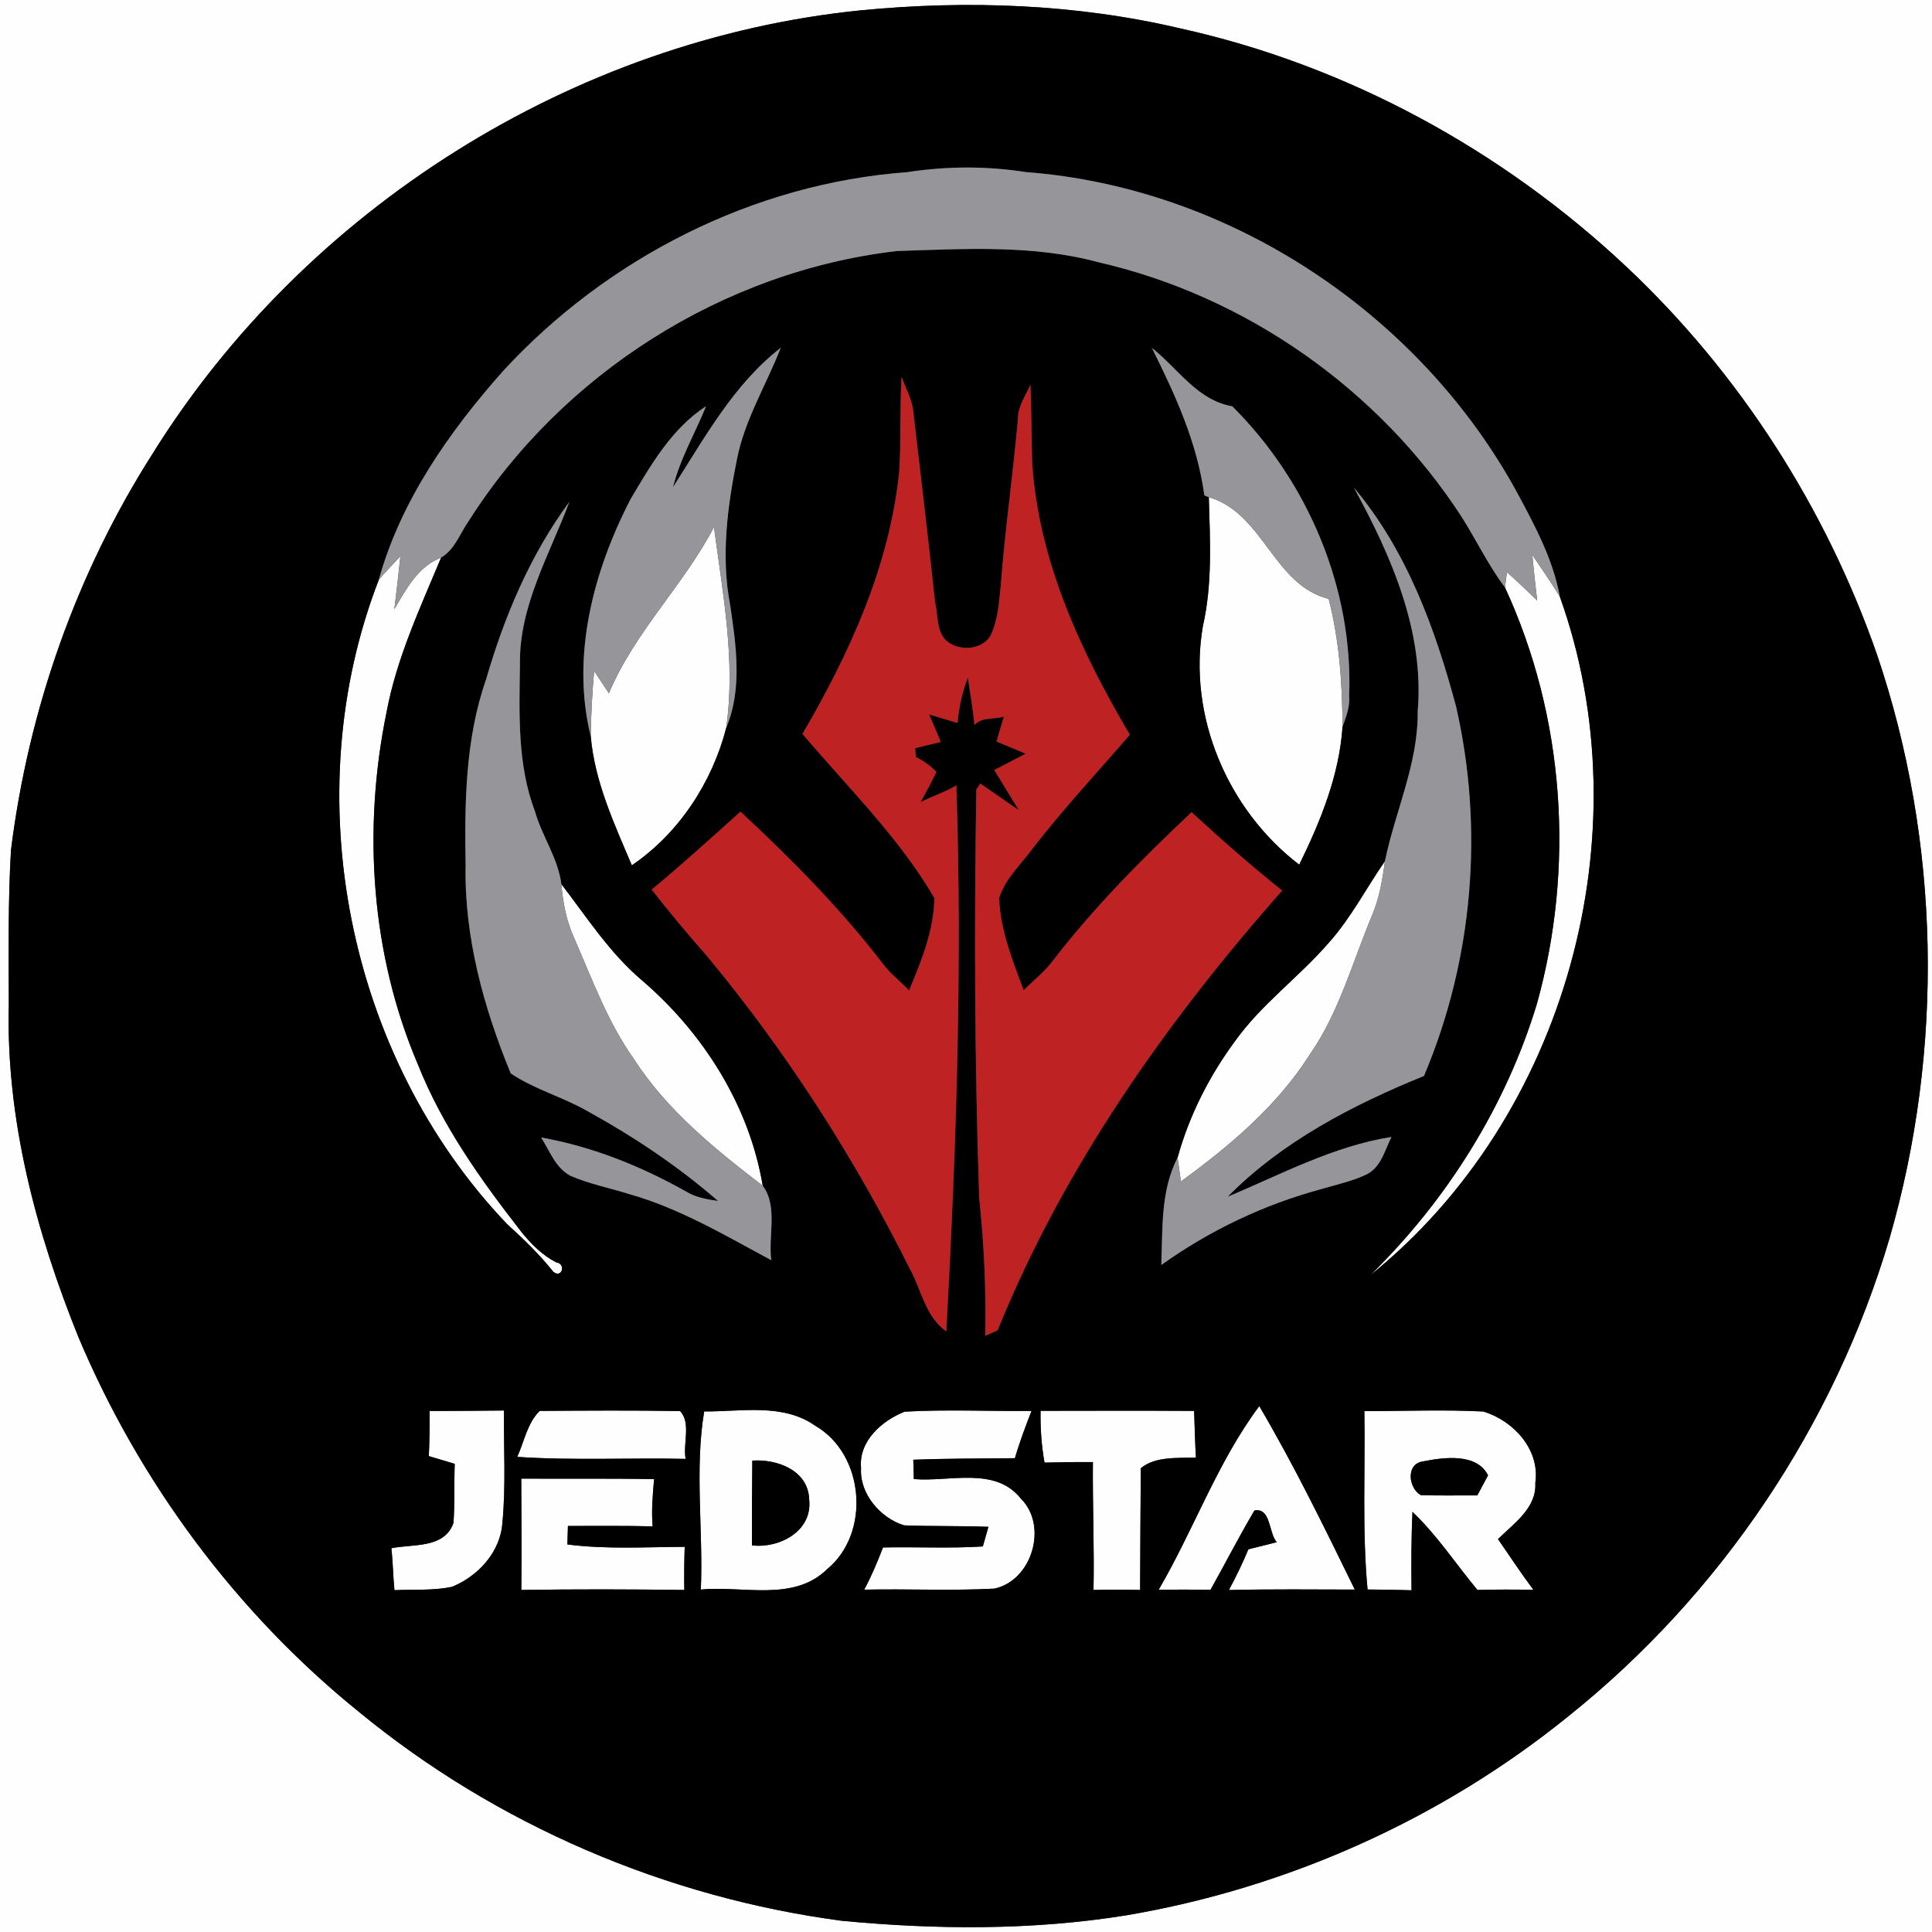 <?xml version="1.0" encoding="UTF-8" ?>
<!DOCTYPE svg PUBLIC "-//W3C//DTD SVG 1.1//EN" "http://www.w3.org/Graphics/SVG/1.1/DTD/svg11.dtd">
<svg width="250pt" height="250pt" viewBox="0 0 250 250" version="1.1" xmlns="http://www.w3.org/2000/svg">
<rect x="0" y="0" width="250" height="250" fill="#333333" stroke="none"/>
<g id="#fefefeff">
<path fill="#fefefe" opacity="1.00" d=" M 0.00 0.00 L 250.00 0.00 L 250.00 250.00 L 0.00 250.00 L 0.00 0.00 M 111.36 1.34 C 74.19 5.10 39.48 27.02 19.75 58.70 C 9.90 74.15 3.68 91.85 1.42 110.02 C 1.03 116.67 1.13 123.33 1.14 129.99 C 0.76 144.78 4.64 159.37 10.14 173.00 C 18.06 191.81 30.58 208.70 46.46 221.53 C 64.23 236.13 86.16 245.53 108.94 248.55 C 121.18 249.71 133.59 249.80 145.75 247.84 C 166.62 244.30 186.57 235.37 203.02 222.02 C 222.69 206.28 237.36 184.41 244.50 160.25 C 251.59 135.70 251.09 108.94 242.89 84.72 C 236.28 65.73 225.13 48.32 210.47 34.53 C 194.40 19.42 174.32 8.45 152.74 3.68 C 139.22 0.50 125.15 -0.00 111.36 1.34 Z" />
<path fill="#fefefe" opacity="1.00" d=" M 156.42 64.34 C 163.47 66.36 164.79 75.73 171.93 77.49 C 173.32 82.91 173.70 88.50 173.72 94.07 C 173.30 100.33 170.86 106.31 168.12 111.89 C 158.84 104.79 153.66 92.64 155.65 81.03 C 156.90 75.55 156.58 69.91 156.42 64.34 Z" />
<path fill="#fefefe" opacity="1.00" d=" M 78.79 89.71 C 82.11 81.79 88.44 75.75 92.39 68.20 C 93.52 76.80 95.22 85.50 93.97 94.20 C 92.15 101.25 87.83 107.86 81.76 111.97 C 79.48 106.60 76.94 101.13 76.44 95.26 C 76.48 92.44 76.63 89.63 76.88 86.82 C 77.51 87.79 78.15 88.75 78.79 89.71 Z" />
<path fill="#fefefe" opacity="1.00" d=" M 49.02 75.01 C 49.92 73.97 50.87 72.97 51.81 71.97 C 51.57 74.25 51.32 76.54 51.03 78.82 C 52.58 76.21 54.08 73.31 57.08 72.15 C 54.36 78.69 51.31 85.19 50.01 92.21 C 46.92 107.33 47.99 123.50 54.09 137.77 C 57.25 145.73 62.28 152.75 67.51 159.46 C 68.77 161.01 70.20 162.45 72.00 163.36 C 73.28 163.52 72.71 165.48 71.60 164.57 C 69.80 162.31 67.73 160.31 65.60 158.38 C 44.92 136.70 38.20 102.94 49.02 75.01 Z" />
<path fill="#fefefe" opacity="1.00" d=" M 198.28 71.81 C 199.49 73.59 200.71 75.36 201.84 77.20 C 212.80 107.76 202.66 144.62 177.29 165.03 C 187.21 155.33 194.85 143.18 198.88 129.88 C 203.80 112.17 202.47 92.73 194.74 76.01 C 194.80 75.52 194.93 74.53 195.00 74.04 C 196.33 75.23 197.63 76.46 198.91 77.70 C 198.67 75.74 198.47 73.78 198.28 71.81 Z" />
<path fill="#fefefe" opacity="1.00" d=" M 171.97 121.96 C 174.82 118.77 176.78 114.93 179.21 111.43 C 178.89 113.83 178.49 116.24 177.53 118.48 C 174.99 124.55 173.27 131.04 169.46 136.50 C 165.22 143.15 159.12 148.29 152.81 152.88 C 152.70 152.10 152.49 150.56 152.38 149.79 C 153.87 144.39 156.45 139.29 159.77 134.78 C 163.21 129.94 168.11 126.43 171.97 121.96 Z" />
<path fill="#fefefe" opacity="1.00" d=" M 74.36 121.53 C 73.32 119.29 72.84 116.85 72.64 114.40 C 75.94 118.70 78.91 123.34 83.10 126.88 C 91.02 133.68 96.96 143.07 98.70 153.44 C 92.50 148.68 86.27 143.65 82.00 137.00 C 78.65 132.28 76.66 126.80 74.36 121.53 Z" />
<path fill="#fefefe" opacity="1.00" d=" M 55.59 182.58 C 58.80 182.57 62.01 182.56 65.22 182.52 C 65.16 187.36 65.48 192.21 65.01 197.04 C 64.77 200.81 61.88 203.95 58.50 205.33 C 56.05 205.85 53.52 205.65 51.04 205.77 C 50.86 203.96 50.85 202.14 50.64 200.34 C 53.42 199.77 57.52 200.41 58.68 197.06 C 58.86 194.52 58.75 191.97 58.84 189.42 C 57.72 189.08 56.60 188.75 55.49 188.42 C 55.58 186.47 55.60 184.53 55.59 182.58 Z" />
<path fill="#fefefe" opacity="1.00" d=" M 66.93 188.52 C 67.84 186.53 68.23 184.14 69.84 182.57 C 75.89 182.53 81.95 182.49 88.00 182.59 C 89.46 184.13 88.35 186.79 88.72 188.78 C 81.46 188.62 74.18 189.01 66.93 188.52 Z" />
<path fill="#fefefe" opacity="1.00" d=" M 90.69 205.69 C 91.01 198.04 89.87 190.12 91.12 182.64 C 95.94 182.68 101.31 181.53 105.53 184.51 C 111.87 188.20 112.70 198.38 107.04 203.04 C 102.69 207.33 96.12 205.15 90.69 205.69 M 97.35 189.00 C 97.31 192.65 97.29 196.31 97.30 199.97 C 100.85 200.39 105.13 198.14 104.71 194.09 C 104.63 190.28 100.61 188.79 97.35 189.00 Z" />
<path fill="#fefefe" opacity="1.00" d=" M 111.42 189.97 C 111.08 186.51 114.09 183.85 117.05 182.67 C 122.52 182.36 128.00 182.63 133.48 182.57 C 132.70 184.59 131.93 186.61 131.33 188.69 C 126.95 188.74 122.56 188.72 118.18 188.89 C 118.20 189.52 118.23 190.76 118.25 191.39 C 122.86 191.79 128.76 189.71 132.10 193.92 C 135.65 197.42 133.56 204.55 128.65 205.57 C 123.06 205.86 117.44 205.58 111.84 205.70 C 112.77 203.93 113.55 202.10 114.26 200.24 C 118.57 200.15 122.88 200.38 127.18 200.11 C 127.36 199.48 127.72 198.21 127.90 197.57 C 124.26 197.43 120.62 197.52 116.98 197.38 C 113.90 196.42 111.21 193.28 111.42 189.97 Z" />
<path fill="#fefefe" opacity="1.00" d=" M 134.65 182.56 C 141.27 182.55 147.90 182.53 154.52 182.57 C 154.59 184.58 154.64 186.60 154.75 188.62 C 152.41 188.68 149.45 188.44 147.62 189.99 C 147.59 195.24 147.54 200.49 147.53 205.74 C 145.52 205.69 143.51 205.69 141.50 205.74 C 141.61 200.22 141.37 194.71 141.42 189.19 C 139.33 189.18 137.24 189.20 135.16 189.26 C 134.76 187.04 134.61 184.80 134.65 182.56 Z" />
<path fill="#fefefe" opacity="1.00" d=" M 149.93 205.71 C 154.49 197.92 157.53 189.20 162.95 181.95 C 167.48 189.64 171.39 197.68 175.31 205.69 C 169.88 205.68 164.45 205.62 159.02 205.75 C 159.94 204.04 160.79 202.28 161.54 200.48 C 162.76 200.17 163.98 199.86 165.21 199.56 C 164.14 198.31 164.46 195.05 162.32 195.46 C 160.33 198.83 158.55 202.31 156.64 205.72 C 154.40 205.69 152.17 205.68 149.93 205.71 Z" />
<path fill="#fefefe" opacity="1.00" d=" M 176.55 182.59 C 181.68 182.61 186.82 182.38 191.95 182.65 C 195.86 183.84 199.31 187.59 198.67 191.90 C 198.85 195.14 195.89 197.13 193.84 199.16 C 195.36 201.35 196.82 203.58 198.42 205.72 C 196.01 205.68 193.60 205.67 191.18 205.74 C 188.38 202.37 185.96 198.66 182.77 195.63 C 182.62 199.01 182.61 202.40 182.65 205.78 C 180.76 205.72 178.86 205.69 176.96 205.68 C 176.25 198.01 176.67 190.29 176.55 182.59 M 183.86 193.47 C 186.29 193.55 188.72 193.49 191.16 193.51 C 191.51 192.86 192.20 191.56 192.55 190.91 C 191.10 187.99 186.80 188.57 184.12 189.11 C 181.89 189.42 182.24 192.58 183.86 193.47 Z" />
<path fill="#fefefe" opacity="1.00" d=" M 67.45 191.33 C 73.18 191.37 78.91 191.29 84.64 191.40 C 84.46 193.43 84.28 195.47 84.45 197.51 C 80.80 197.42 77.14 197.46 73.49 197.46 C 73.47 198.06 73.44 199.25 73.42 199.85 C 78.46 200.50 83.54 200.18 88.60 200.16 C 88.54 202.02 88.52 203.88 88.55 205.74 C 81.52 205.65 74.49 205.63 67.46 205.74 C 67.51 200.94 67.47 196.13 67.45 191.33 Z" />
</g>
<g id="#000000ff">
<path fill="#000000" opacity="1.00" d=" M 111.36 1.34 C 125.15 -0.00 139.22 0.50 152.74 3.68 C 174.32 8.45 194.40 19.42 210.47 34.53 C 225.13 48.32 236.28 65.73 242.89 84.72 C 251.09 108.94 251.59 135.70 244.50 160.25 C 237.36 184.41 222.69 206.28 203.02 222.02 C 186.57 235.37 166.62 244.30 145.75 247.84 C 133.59 249.80 121.18 249.71 108.94 248.55 C 86.16 245.53 64.23 236.13 46.46 221.53 C 30.58 208.70 18.06 191.81 10.14 173.00 C 4.64 159.37 0.76 144.78 1.14 129.99 C 1.13 123.33 1.03 116.67 1.42 110.02 C 3.68 91.85 9.90 74.15 19.75 58.70 C 39.48 27.02 74.19 5.10 111.36 1.34 M 117.38 22.28 C 97.48 23.74 78.52 33.41 65.06 48.05 C 58.12 55.88 51.84 64.83 49.02 75.01 C 38.20 102.94 44.92 136.70 65.60 158.38 C 67.73 160.31 69.80 162.31 71.60 164.57 C 72.71 165.48 73.28 163.52 72.00 163.36 C 70.20 162.45 68.77 161.01 67.51 159.46 C 62.28 152.75 57.25 145.73 54.09 137.77 C 47.99 123.50 46.92 107.33 50.01 92.21 C 51.31 85.19 54.36 78.69 57.08 72.15 C 58.85 71.12 59.51 69.04 60.63 67.45 C 72.72 48.36 93.62 35.07 116.10 32.48 C 124.77 32.21 133.65 31.64 142.12 33.93 C 161.24 38.30 178.42 50.39 189.10 66.83 C 191.03 69.86 192.57 73.13 194.74 76.01 C 202.47 92.73 203.80 112.17 198.88 129.88 C 194.85 143.18 187.21 155.33 177.29 165.03 C 202.66 144.62 212.80 107.76 201.84 77.20 C 200.97 72.38 198.62 68.03 196.33 63.77 C 183.72 40.61 159.15 24.27 132.77 22.27 C 127.67 21.47 122.49 21.49 117.38 22.28 M 87.09 63.03 C 88.01 59.34 89.95 56.05 91.37 52.56 C 86.94 55.43 84.23 60.15 81.60 64.58 C 76.79 73.86 73.87 84.91 76.44 95.26 C 76.94 101.13 79.48 106.60 81.76 111.97 C 87.83 107.86 92.15 101.25 93.97 94.20 C 96.08 89.15 95.26 83.51 94.48 78.26 C 93.27 71.98 94.13 65.53 95.38 59.33 C 96.40 54.24 99.17 49.79 101.03 45.00 C 94.91 49.76 91.19 56.64 87.09 63.03 M 149.05 45.02 C 152.08 51.08 154.93 57.30 155.84 64.10 L 156.42 64.34 C 156.58 69.91 156.90 75.55 155.65 81.03 C 153.66 92.64 158.84 104.79 168.12 111.89 C 170.86 106.31 173.30 100.33 173.72 94.07 C 174.18 92.76 174.71 91.46 174.58 90.04 C 175.12 76.16 169.25 62.31 159.46 52.58 C 154.89 51.77 152.46 47.70 149.05 45.02 M 116.67 48.77 C 116.41 52.85 116.63 56.94 116.36 61.02 C 115.13 73.20 109.95 84.52 103.84 94.97 C 109.70 101.88 116.32 108.35 120.91 116.20 C 120.84 120.39 119.24 124.35 117.63 128.16 C 116.52 126.99 115.22 126.01 114.25 124.72 C 108.77 117.58 102.41 111.15 95.82 105.03 C 92.03 108.43 88.26 111.86 84.33 115.11 C 86.60 118.02 88.95 120.85 91.40 123.61 C 101.75 136.06 110.56 149.78 117.77 164.26 C 119.26 166.96 119.76 170.42 122.45 172.27 C 123.74 148.75 124.54 125.18 123.75 101.63 C 122.28 102.51 120.64 103.02 119.12 103.80 C 119.83 102.51 120.55 101.21 121.17 99.87 C 120.40 99.09 119.52 98.45 118.52 97.96 C 118.50 97.67 118.44 97.09 118.42 96.81 C 119.52 96.54 120.63 96.28 121.74 96.01 C 121.24 94.81 120.73 93.63 120.23 92.44 C 121.45 92.82 122.68 93.19 123.91 93.55 C 124.07 91.53 124.53 89.57 125.23 87.67 C 125.56 89.71 125.88 91.75 126.10 93.81 C 127.08 92.73 128.65 93.13 129.91 92.73 C 129.58 93.80 129.27 94.87 128.95 95.95 C 130.21 96.47 131.46 97.00 132.72 97.53 C 131.37 98.23 130.01 98.93 128.66 99.64 C 129.71 101.37 130.76 103.10 131.82 104.82 C 130.17 103.67 128.50 102.55 126.85 101.39 L 126.34 102.15 C 126.05 119.62 126.11 137.42 126.71 155.01 C 127.33 160.94 127.62 166.89 127.49 172.86 C 127.89 172.68 128.69 172.32 129.09 172.14 C 137.62 151.07 150.92 132.21 165.91 115.24 C 161.88 112.01 157.99 108.60 154.19 105.10 C 147.82 111.09 141.64 117.32 136.29 124.25 C 135.21 125.73 133.74 126.85 132.46 128.14 C 131.03 124.29 129.43 120.37 129.29 116.21 C 130.07 113.68 132.15 111.81 133.69 109.71 C 137.62 104.63 142.01 99.94 146.20 95.07 C 139.85 84.33 134.42 72.63 133.57 60.00 C 133.46 56.60 133.49 53.18 133.33 49.78 C 132.71 51.24 131.71 52.56 131.72 54.23 C 131.08 61.46 130.03 68.66 129.49 75.91 C 129.26 78.03 129.12 80.24 128.20 82.20 C 127.14 84.05 124.50 84.25 122.84 83.20 C 121.12 82.09 121.44 79.77 121.01 78.03 C 120.13 69.82 119.16 61.62 118.20 53.42 C 118.08 51.75 117.21 50.31 116.67 48.77 M 175.18 63.08 C 180.03 71.92 184.33 81.72 183.45 92.04 C 183.53 98.79 180.54 104.96 179.21 111.43 C 176.78 114.93 174.82 118.77 171.97 121.96 C 168.11 126.43 163.21 129.94 159.77 134.78 C 156.45 139.29 153.87 144.39 152.38 149.79 C 150.16 154.07 150.46 159.01 150.27 163.69 C 156.51 159.23 163.56 155.86 170.97 153.87 C 172.98 153.27 175.06 152.84 176.95 151.91 C 178.74 150.94 179.20 148.80 180.06 147.12 C 172.53 148.31 165.80 151.95 158.86 154.86 C 165.89 147.72 175.05 142.97 184.26 139.23 C 190.61 124.22 192.05 107.31 188.42 91.44 C 185.71 81.32 182.01 71.19 175.18 63.08 M 62.90 87.91 C 60.20 95.64 60.11 103.90 60.25 111.99 C 60.07 121.26 62.59 130.40 66.09 138.90 C 69.17 140.98 72.87 141.95 76.09 143.82 C 82.06 147.11 87.77 150.93 92.92 155.41 C 91.49 155.19 90.04 154.96 88.79 154.19 C 82.95 150.90 76.63 148.36 70.02 147.19 C 71.13 148.92 71.88 151.12 73.80 152.14 C 76.24 153.21 78.88 153.71 81.41 154.51 C 87.96 156.36 93.84 159.87 99.80 163.07 C 99.39 159.96 100.69 156.07 98.70 153.44 C 96.96 143.07 91.02 133.68 83.10 126.88 C 78.91 123.34 75.94 118.70 72.64 114.40 C 72.21 111.04 70.13 108.20 69.22 104.98 C 66.92 98.91 67.20 92.34 67.28 85.96 C 67.16 78.43 71.11 71.78 73.68 64.93 C 68.61 71.81 65.27 79.74 62.90 87.91 M 55.59 182.58 C 55.60 184.53 55.58 186.47 55.49 188.42 C 56.60 188.75 57.72 189.08 58.84 189.42 C 58.75 191.97 58.86 194.52 58.68 197.06 C 57.52 200.41 53.42 199.77 50.64 200.34 C 50.85 202.14 50.86 203.96 51.04 205.77 C 53.52 205.65 56.05 205.85 58.50 205.33 C 61.88 203.95 64.77 200.81 65.01 197.04 C 65.48 192.21 65.16 187.36 65.22 182.52 C 62.01 182.56 58.80 182.57 55.59 182.58 M 66.93 188.52 C 74.18 189.01 81.46 188.62 88.72 188.78 C 88.35 186.79 89.46 184.13 88.00 182.59 C 81.95 182.49 75.89 182.53 69.84 182.57 C 68.23 184.14 67.84 186.53 66.93 188.52 M 90.69 205.69 C 96.12 205.15 102.69 207.33 107.04 203.04 C 112.70 198.38 111.87 188.20 105.53 184.51 C 101.31 181.53 95.94 182.68 91.12 182.64 C 89.87 190.12 91.01 198.04 90.69 205.69 M 111.42 189.97 C 111.21 193.28 113.90 196.42 116.98 197.38 C 120.62 197.52 124.26 197.43 127.90 197.57 C 127.72 198.21 127.36 199.48 127.18 200.11 C 122.88 200.38 118.57 200.15 114.26 200.24 C 113.55 202.10 112.77 203.93 111.84 205.70 C 117.44 205.58 123.06 205.86 128.65 205.57 C 133.56 204.55 135.65 197.42 132.10 193.92 C 128.76 189.71 122.86 191.79 118.25 191.39 C 118.23 190.76 118.20 189.52 118.18 188.89 C 122.56 188.72 126.95 188.74 131.33 188.69 C 131.93 186.61 132.70 184.59 133.48 182.57 C 128.00 182.63 122.52 182.36 117.05 182.67 C 114.09 183.85 111.08 186.51 111.42 189.97 M 134.65 182.56 C 134.61 184.80 134.76 187.04 135.16 189.26 C 137.24 189.20 139.33 189.18 141.42 189.19 C 141.37 194.71 141.61 200.22 141.50 205.74 C 143.51 205.69 145.52 205.69 147.53 205.74 C 147.54 200.49 147.59 195.24 147.62 189.99 C 149.45 188.44 152.41 188.68 154.75 188.62 C 154.64 186.60 154.59 184.58 154.52 182.57 C 147.90 182.53 141.27 182.55 134.65 182.56 M 149.93 205.71 C 152.17 205.68 154.40 205.69 156.64 205.72 C 158.55 202.31 160.33 198.83 162.32 195.46 C 164.46 195.05 164.14 198.31 165.21 199.56 C 163.98 199.86 162.76 200.17 161.54 200.48 C 160.79 202.28 159.94 204.04 159.02 205.75 C 164.45 205.62 169.88 205.68 175.31 205.69 C 171.39 197.68 167.48 189.64 162.95 181.95 C 157.53 189.20 154.49 197.92 149.93 205.71 M 176.55 182.59 C 176.67 190.29 176.25 198.01 176.96 205.68 C 178.86 205.69 180.76 205.72 182.65 205.78 C 182.61 202.40 182.62 199.01 182.77 195.63 C 185.96 198.66 188.38 202.37 191.18 205.74 C 193.60 205.67 196.01 205.68 198.42 205.72 C 196.82 203.58 195.36 201.35 193.84 199.16 C 195.89 197.13 198.85 195.14 198.67 191.90 C 199.31 187.59 195.86 183.84 191.95 182.65 C 186.82 182.38 181.68 182.61 176.55 182.59 M 67.45 191.33 C 67.47 196.13 67.51 200.94 67.46 205.74 C 74.49 205.63 81.52 205.65 88.55 205.74 C 88.52 203.88 88.54 202.02 88.60 200.16 C 83.54 200.18 78.46 200.50 73.42 199.85 C 73.44 199.25 73.47 198.06 73.49 197.46 C 77.14 197.46 80.80 197.42 84.45 197.51 C 84.28 195.47 84.46 193.43 84.64 191.40 C 78.91 191.29 73.18 191.37 67.45 191.33 Z" />
<path fill="#000000" opacity="1.00" d=" M 97.35 189.00 C 100.61 188.79 104.63 190.28 104.71 194.09 C 105.13 198.14 100.85 200.39 97.30 199.97 C 97.29 196.31 97.31 192.65 97.35 189.00 Z" />
<path fill="#000000" opacity="1.00" d=" M 183.86 193.47 C 182.24 192.58 181.89 189.42 184.12 189.11 C 186.80 188.57 191.10 187.99 192.55 190.91 C 192.20 191.56 191.51 192.86 191.16 193.51 C 188.72 193.49 186.29 193.55 183.86 193.47 Z" />
</g>
<g id="#96969aff">
<path fill="#96969a" opacity="1.00" d=" M 117.38 22.28 C 122.49 21.49 127.67 21.47 132.77 22.27 C 159.15 24.27 183.72 40.61 196.33 63.77 C 198.62 68.03 200.97 72.38 201.84 77.20 C 200.71 75.36 199.49 73.59 198.28 71.81 C 198.47 73.78 198.67 75.74 198.91 77.70 C 197.63 76.46 196.33 75.23 195.00 74.04 C 194.93 74.53 194.80 75.52 194.74 76.01 C 192.57 73.13 191.03 69.86 189.10 66.83 C 178.42 50.39 161.24 38.30 142.12 33.93 C 133.65 31.64 124.77 32.21 116.10 32.48 C 93.62 35.07 72.72 48.36 60.63 67.45 C 59.51 69.04 58.85 71.12 57.08 72.15 C 54.08 73.31 52.58 76.21 51.03 78.82 C 51.32 76.54 51.57 74.25 51.81 71.97 C 50.87 72.97 49.92 73.97 49.02 75.01 C 51.84 64.83 58.12 55.88 65.06 48.05 C 78.52 33.41 97.48 23.74 117.38 22.28 Z" />
<path fill="#96969a" opacity="1.00" d=" M 87.09 63.03 C 91.19 56.64 94.91 49.76 101.03 45.00 C 99.17 49.79 96.40 54.24 95.38 59.33 C 94.13 65.53 93.27 71.98 94.48 78.26 C 95.26 83.51 96.08 89.15 93.97 94.20 C 95.22 85.50 93.52 76.80 92.39 68.20 C 88.44 75.75 82.11 81.79 78.79 89.71 C 78.15 88.75 77.51 87.79 76.88 86.82 C 76.63 89.63 76.48 92.44 76.44 95.26 C 73.87 84.91 76.79 73.86 81.60 64.58 C 84.23 60.15 86.94 55.43 91.37 52.56 C 89.95 56.05 88.01 59.34 87.09 63.03 Z" />
<path fill="#96969a" opacity="1.00" d=" M 149.05 45.02 C 152.46 47.70 154.89 51.77 159.46 52.58 C 169.25 62.31 175.12 76.16 174.58 90.04 C 174.71 91.46 174.18 92.76 173.72 94.07 C 173.70 88.50 173.32 82.91 171.93 77.49 C 164.79 75.73 163.47 66.36 156.42 64.34 L 155.84 64.10 C 154.93 57.30 152.08 51.08 149.05 45.02 Z" />
<path fill="#96969a" opacity="1.00" d=" M 175.18 63.08 C 182.01 71.19 185.71 81.32 188.42 91.44 C 192.05 107.31 190.61 124.22 184.26 139.23 C 175.05 142.97 165.89 147.72 158.86 154.86 C 165.80 151.95 172.53 148.31 180.06 147.12 C 179.20 148.80 178.74 150.94 176.95 151.91 C 175.06 152.84 172.98 153.27 170.97 153.87 C 163.56 155.86 156.51 159.23 150.27 163.69 C 150.46 159.01 150.16 154.07 152.38 149.79 C 152.49 150.56 152.70 152.10 152.81 152.88 C 159.12 148.29 165.22 143.15 169.46 136.50 C 173.27 131.04 174.99 124.55 177.53 118.48 C 178.49 116.24 178.89 113.83 179.21 111.43 C 180.54 104.96 183.53 98.79 183.45 92.04 C 184.33 81.72 180.03 71.92 175.18 63.08 Z" />
<path fill="#96969a" opacity="1.00" d=" M 62.90 87.91 C 65.27 79.74 68.61 71.81 73.68 64.93 C 71.11 71.78 67.16 78.43 67.28 85.96 C 67.20 92.34 66.92 98.91 69.22 104.98 C 70.13 108.20 72.21 111.04 72.64 114.40 C 72.84 116.85 73.32 119.29 74.36 121.53 C 76.66 126.80 78.65 132.28 82.00 137.00 C 86.27 143.65 92.50 148.68 98.70 153.44 C 100.69 156.07 99.39 159.96 99.80 163.07 C 93.84 159.87 87.96 156.36 81.41 154.51 C 78.88 153.71 76.24 153.21 73.80 152.14 C 71.88 151.12 71.13 148.92 70.02 147.19 C 76.63 148.36 82.95 150.90 88.79 154.19 C 90.04 154.96 91.49 155.19 92.92 155.41 C 87.77 150.93 82.06 147.11 76.09 143.82 C 72.87 141.95 69.17 140.98 66.09 138.90 C 62.59 130.40 60.07 121.26 60.25 111.99 C 60.11 103.90 60.20 95.64 62.90 87.91 Z" />
</g>
<g id="#be2222ff">
<path fill="#be2222" opacity="1.00" d=" M 116.67 48.77 C 117.21 50.31 118.08 51.75 118.20 53.42 C 119.16 61.62 120.13 69.82 121.01 78.03 C 121.44 79.77 121.12 82.09 122.84 83.20 C 124.50 84.25 127.14 84.05 128.20 82.20 C 129.12 80.24 129.26 78.03 129.49 75.91 C 130.03 68.66 131.08 61.46 131.72 54.23 C 131.71 52.56 132.71 51.24 133.33 49.78 C 133.49 53.18 133.46 56.60 133.57 60.00 C 134.42 72.63 139.85 84.33 146.20 95.07 C 142.01 99.94 137.62 104.63 133.69 109.71 C 132.15 111.81 130.07 113.68 129.29 116.21 C 129.43 120.37 131.03 124.29 132.46 128.14 C 133.74 126.85 135.21 125.73 136.29 124.25 C 141.64 117.32 147.82 111.09 154.19 105.10 C 157.99 108.60 161.88 112.01 165.91 115.24 C 150.92 132.21 137.62 151.07 129.09 172.14 C 128.69 172.32 127.89 172.68 127.49 172.86 C 127.62 166.89 127.33 160.94 126.71 155.01 C 126.11 137.42 126.05 119.62 126.34 102.15 L 126.85 101.39 C 128.50 102.55 130.17 103.67 131.82 104.82 C 130.76 103.10 129.71 101.37 128.66 99.64 C 130.01 98.93 131.37 98.23 132.72 97.53 C 131.46 97.00 130.21 96.47 128.95 95.95 C 129.27 94.87 129.58 93.80 129.91 92.73 C 128.65 93.13 127.08 92.73 126.10 93.81 C 125.88 91.75 125.56 89.71 125.23 87.67 C 124.53 89.57 124.07 91.53 123.91 93.55 C 122.68 93.19 121.45 92.82 120.23 92.44 C 120.73 93.63 121.24 94.81 121.74 96.01 C 120.63 96.28 119.52 96.54 118.42 96.81 C 118.44 97.09 118.50 97.67 118.52 97.96 C 119.52 98.45 120.40 99.09 121.17 99.87 C 120.55 101.21 119.83 102.51 119.12 103.80 C 120.64 103.02 122.28 102.51 123.75 101.63 C 124.54 125.18 123.74 148.75 122.45 172.27 C 119.76 170.42 119.26 166.96 117.77 164.26 C 110.56 149.78 101.75 136.06 91.40 123.61 C 88.95 120.85 86.60 118.02 84.33 115.11 C 88.26 111.86 92.03 108.43 95.82 105.03 C 102.41 111.15 108.77 117.58 114.25 124.72 C 115.22 126.01 116.52 126.99 117.63 128.16 C 119.24 124.35 120.84 120.39 120.91 116.20 C 116.32 108.35 109.70 101.88 103.84 94.97 C 109.95 84.52 115.13 73.20 116.36 61.02 C 116.63 56.94 116.41 52.85 116.67 48.77 Z" />
</g>
</svg>
